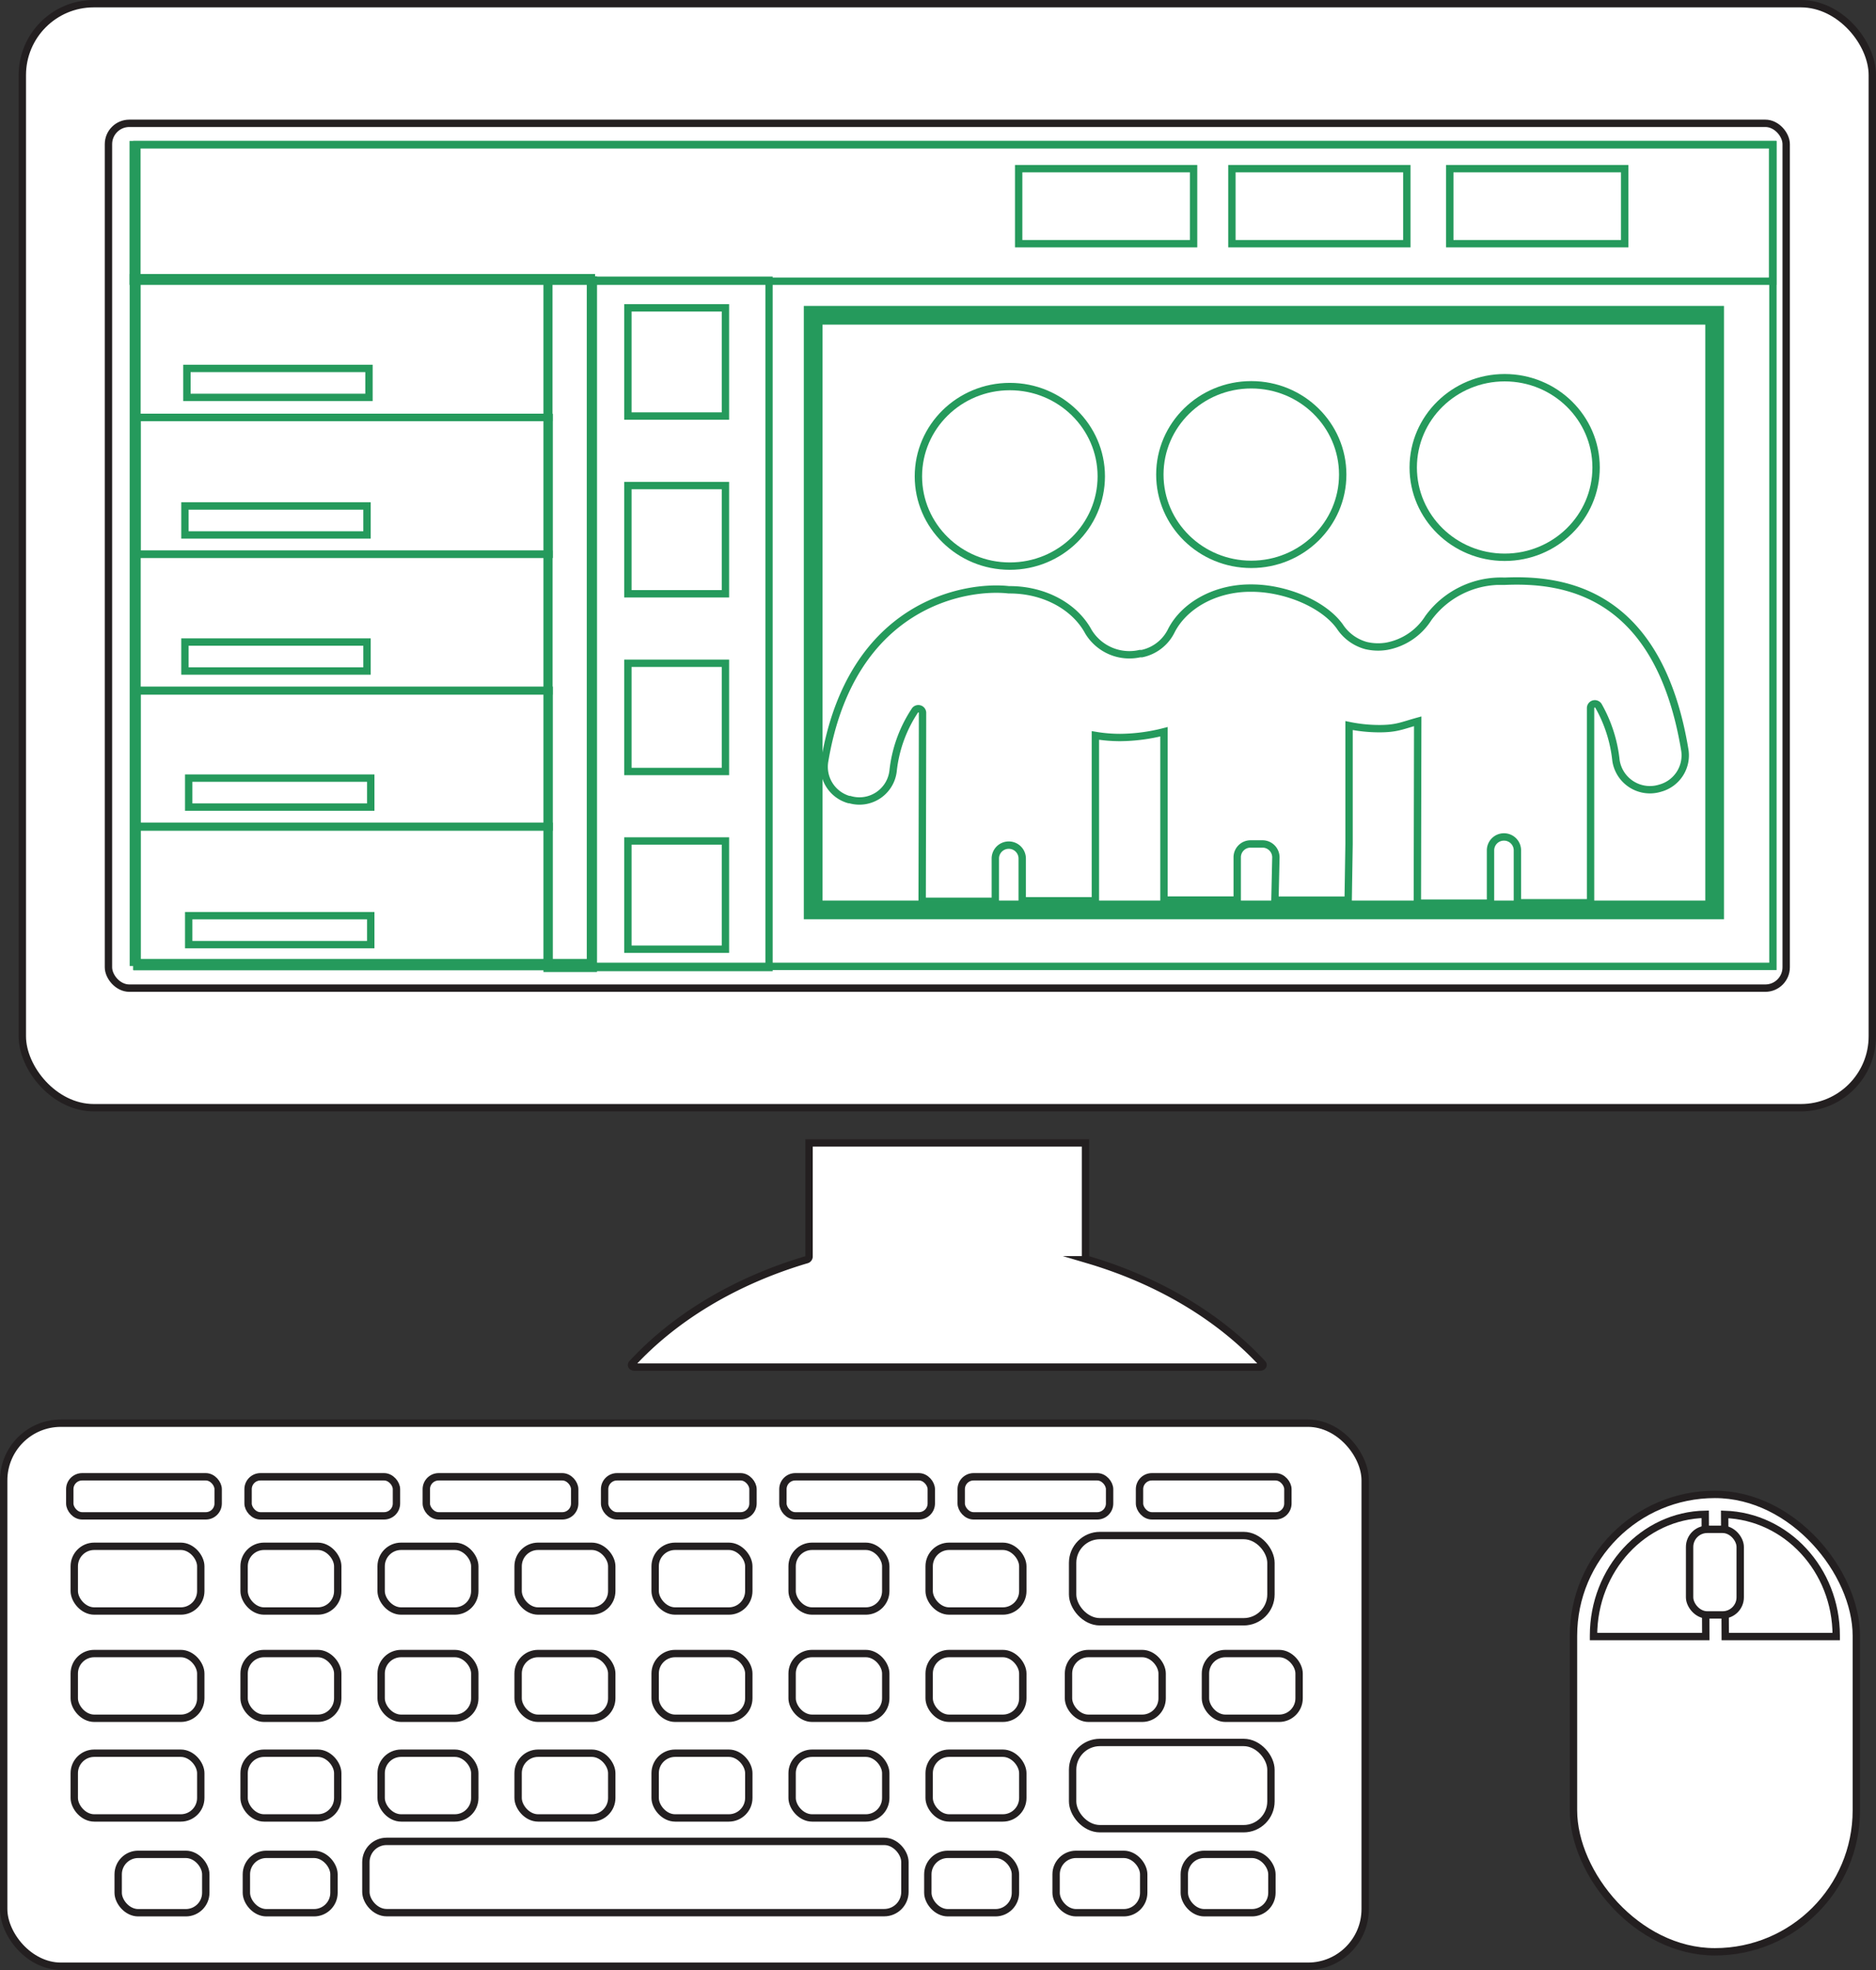 <svg xmlns="http://www.w3.org/2000/svg" viewBox="0 0 254.62 267.25"><rect x="0" y="0" width="254.62" height="267.25" fill="#333333" stroke="none"/><defs><style>.cls-1{fill:#fff;stroke:#231f20;}.cls-1,.cls-2,.cls-3,.cls-4,.cls-5,.cls-6{stroke-miterlimit:10;}.cls-2,.cls-3,.cls-4,.cls-5,.cls-6{fill:none;}.cls-2{stroke:#fff;}.cls-3,.cls-4,.cls-5,.cls-6{stroke:#259a5c;}.cls-4{stroke-width:0.96px;}.cls-5{stroke-width:0.98px;}.cls-6{stroke-width:2.54px;}</style></defs><title>main-template</title><g id="desktop"><rect class="cls-1" x="0.5" y="193.07" width="184.79" height="73.67" rx="7.76"/><rect class="cls-1" x="33.67" y="200.34" width="20.14" height="5.3" rx="1.68"/><rect class="cls-1" x="9.47" y="200.34" width="20.14" height="5.3" rx="1.68"/><rect class="cls-1" x="57.86" y="200.34" width="20.14" height="5.3" rx="1.68"/><rect class="cls-1" x="82.06" y="200.34" width="20.14" height="5.3" rx="1.68"/><rect class="cls-1" x="106.26" y="200.34" width="20.14" height="5.3" rx="1.68"/><rect class="cls-1" x="130.46" y="200.34" width="20.14" height="5.3" rx="1.68"/><rect class="cls-1" x="154.66" y="200.34" width="20.14" height="5.3" rx="1.68"/><rect class="cls-1" x="10.08" y="209.77" width="17.17" height="8.78" rx="2.71"/><rect class="cls-1" x="33.13" y="209.77" width="12.71" height="8.78" rx="2.71"/><rect class="cls-1" x="51.73" y="209.77" width="12.71" height="8.78" rx="2.71"/><rect class="cls-1" x="88.92" y="209.77" width="12.71" height="8.78" rx="2.71"/><rect class="cls-1" x="107.51" y="209.77" width="12.71" height="8.78" rx="2.71"/><rect class="cls-1" x="126.11" y="209.77" width="12.71" height="8.78" rx="2.71"/><rect class="cls-1" x="70.32" y="209.77" width="12.71" height="8.78" rx="2.71"/><rect class="cls-1" x="145.58" y="208.31" width="26.92" height="11.7" rx="3.71"/><rect class="cls-1" x="10.08" y="237.84" width="17.17" height="8.78" rx="2.71"/><rect class="cls-1" x="33.13" y="237.84" width="12.71" height="8.78" rx="2.71"/><rect class="cls-1" x="51.73" y="237.84" width="12.71" height="8.78" rx="2.71"/><rect class="cls-1" x="88.92" y="237.84" width="12.71" height="8.78" rx="2.71"/><rect class="cls-1" x="107.51" y="237.84" width="12.71" height="8.78" rx="2.71"/><rect class="cls-1" x="126.11" y="237.84" width="12.71" height="8.78" rx="2.71"/><rect class="cls-1" x="70.32" y="237.84" width="12.71" height="8.78" rx="2.71"/><rect class="cls-1" x="145.58" y="236.38" width="26.92" height="11.7" rx="3.71"/><rect class="cls-1" x="10.08" y="224.32" width="17.17" height="8.78" rx="2.71"/><rect class="cls-1" x="33.13" y="224.32" width="12.71" height="8.78" rx="2.71"/><rect class="cls-1" x="51.73" y="224.32" width="12.71" height="8.78" rx="2.71"/><rect class="cls-1" x="88.92" y="224.32" width="12.71" height="8.78" rx="2.71"/><rect class="cls-1" x="107.51" y="224.32" width="12.71" height="8.78" rx="2.71"/><rect class="cls-1" x="126.11" y="224.32" width="12.71" height="8.78" rx="2.71"/><rect class="cls-1" x="70.32" y="224.32" width="12.71" height="8.78" rx="2.71"/><rect class="cls-1" x="145.02" y="224.32" width="12.71" height="8.78" rx="2.71"/><rect class="cls-1" x="163.61" y="224.32" width="12.71" height="8.78" rx="2.71"/><rect class="cls-1" x="49.66" y="249.8" width="73.16" height="9.67" rx="2.81"/><rect class="cls-1" x="125.93" y="251.56" width="11.89" height="7.92" rx="2.71"/><rect class="cls-1" x="143.34" y="251.56" width="11.89" height="7.92" rx="2.71"/><rect class="cls-1" x="160.74" y="251.56" width="11.89" height="7.92" rx="2.71"/><rect class="cls-1" x="16.04" y="251.56" width="11.89" height="7.92" rx="2.71"/><rect class="cls-1" x="33.44" y="251.56" width="11.89" height="7.92" rx="2.71"/><rect class="cls-1" x="213.56" y="202.73" width="38.39" height="62.05" rx="19.19"/><path class="cls-1" d="M236.77,211.56c-8.4.15-15.16,7.46-15.16,16.46v.12h15.24Z" transform="translate(-5.33 -6.13)"/><path class="cls-1" d="M239.41,211.57l.08,16.57h15.06V228C254.55,219.09,247.81,211.84,239.41,211.57Z" transform="translate(-5.33 -6.13)"/><rect class="cls-1" x="229.32" y="207.47" width="6.87" height="11.61" rx="2.39"/><rect class="cls-1" x="3.03" y="0.5" width="251.09" height="149.77" rx="9.69"/><rect class="cls-1" x="14.72" y="16.73" width="227.71" height="117.32" rx="2.83"/><path class="cls-1" d="M152.66,176.63V161.18H115.14v15.45a.46.46,0,0,1-.37.4c-9.64,2.86-17.86,7.81-23.66,14.1-.18.2,0,.46.33.46h84.92c.32,0,.51-.26.33-.46-5.8-6.29-14-11.24-23.66-14.1A.46.46,0,0,1,152.66,176.63Z" transform="translate(-5.33 -6.13)"/><path class="cls-2" d="M-27.08,142.63" transform="translate(-5.33 -6.13)"/></g><g id="website"><rect class="cls-3" x="18.58" y="19.62" width="222.05" height="111.48"/><rect class="cls-3" x="18.08" y="19.62" width="222.52" height="18.53"/><rect class="cls-3" x="138.26" y="22.88" width="23.74" height="10.18"/><rect class="cls-3" x="167.2" y="22.88" width="23.74" height="10.18"/><rect class="cls-3" x="196.77" y="22.88" width="23.74" height="10.18"/><rect class="cls-4" x="18.08" y="37.65" width="62.21" height="92.92"/><rect class="cls-3" x="74.26" y="37.99" width="6.27" height="93.37"/><rect class="cls-5" x="80.13" y="38.01" width="24.25" height="93.25"/><rect class="cls-6" x="110.37" y="42.77" width="122.35" height="80.67"/><rect class="cls-3" x="18.56" y="38.06" width="55.93" height="18.56"/><rect class="cls-3" x="25.37" y="49.98" width="24.71" height="3.93"/><rect class="cls-3" x="18.6" y="56.64" width="55.93" height="18.56"/><rect class="cls-3" x="25.1" y="68.64" width="24.71" height="3.93"/><rect class="cls-3" x="18.57" y="75.18" width="55.93" height="18.56"/><rect class="cls-3" x="25.1" y="87.1" width="24.71" height="3.93"/><rect class="cls-3" x="18.6" y="93.64" width="55.93" height="18.56"/><rect class="cls-3" x="25.61" y="105.56" width="24.71" height="3.93"/><rect class="cls-3" x="18.6" y="112.09" width="55.93" height="19.03"/><rect class="cls-3" x="25.61" y="124.22" width="24.71" height="3.93"/><ellipse class="cls-3" cx="137.06" cy="64.62" rx="12.41" ry="12.18"/><ellipse class="cls-3" cx="169.83" cy="64.38" rx="12.41" ry="12.18"/><ellipse class="cls-3" cx="204.22" cy="63.42" rx="12.41" ry="12.18"/><path class="cls-3" d="M234,107.87c-3.57-21.54-16.48-23.23-24.4-22.89h-.12a12.2,12.2,0,0,0-10.29,5,8.51,8.51,0,0,1-5.65,3.82,7.15,7.15,0,0,1-2.79-.09,6.22,6.22,0,0,1-3.58-2.6c-2.23-3.08-7.4-5.2-12-5.2h-.13c-4.83,0-9,2.39-10.73,5.78a5.77,5.77,0,0,1-4,3.11l-.27,0a6.5,6.5,0,0,1-7-3c-1.8-3.33-5.89-5.66-10.67-5.66h-.12c-5.71-.65-21.4,1.74-25,23.27a4.62,4.62,0,0,0,3.29,5.19l.12,0a4.6,4.6,0,0,0,5.88-3.84,18.33,18.33,0,0,1,3-8.29.57.57,0,0,1,1,.33c0,6.11-.05,25.6-.05,25.6h9.93v-5.8a1.82,1.82,0,0,1,1.82-1.82h0a1.82,1.82,0,0,1,1.83,1.82v5.73h9.93V105.9a20.22,20.22,0,0,0,3.36.28,24.81,24.81,0,0,0,5.95-.78l0,22.84h9.94v-5.8a1.81,1.81,0,0,1,1.82-1.82h1.61a1.82,1.82,0,0,1,1.82,1.82l-.13,5.81h9.94l.12-7.63V104.56a20.6,20.6,0,0,0,4.1.42c2.36,0,3.06-.4,5.22-1l-.05,24.68h9.93v-7.17a1.82,1.82,0,0,1,1.82-1.82h0a1.82,1.82,0,0,1,1.83,1.82v7.11h9.93V102.17a.58.58,0,0,1,1.07-.29,19,19,0,0,1,2.38,7.43,4.66,4.66,0,0,0,6,3.74h0A4.61,4.61,0,0,0,234,107.87Z" transform="translate(-5.33 -6.13)"/><rect class="cls-3" x="85.22" y="41.76" width="13.24" height="14.68"/><rect class="cls-3" x="85.22" y="89.98" width="13.24" height="14.68"/><rect class="cls-3" x="85.22" y="114.09" width="13.24" height="14.68"/><rect class="cls-3" x="85.22" y="65.87" width="13.24" height="14.68"/></g></svg>
